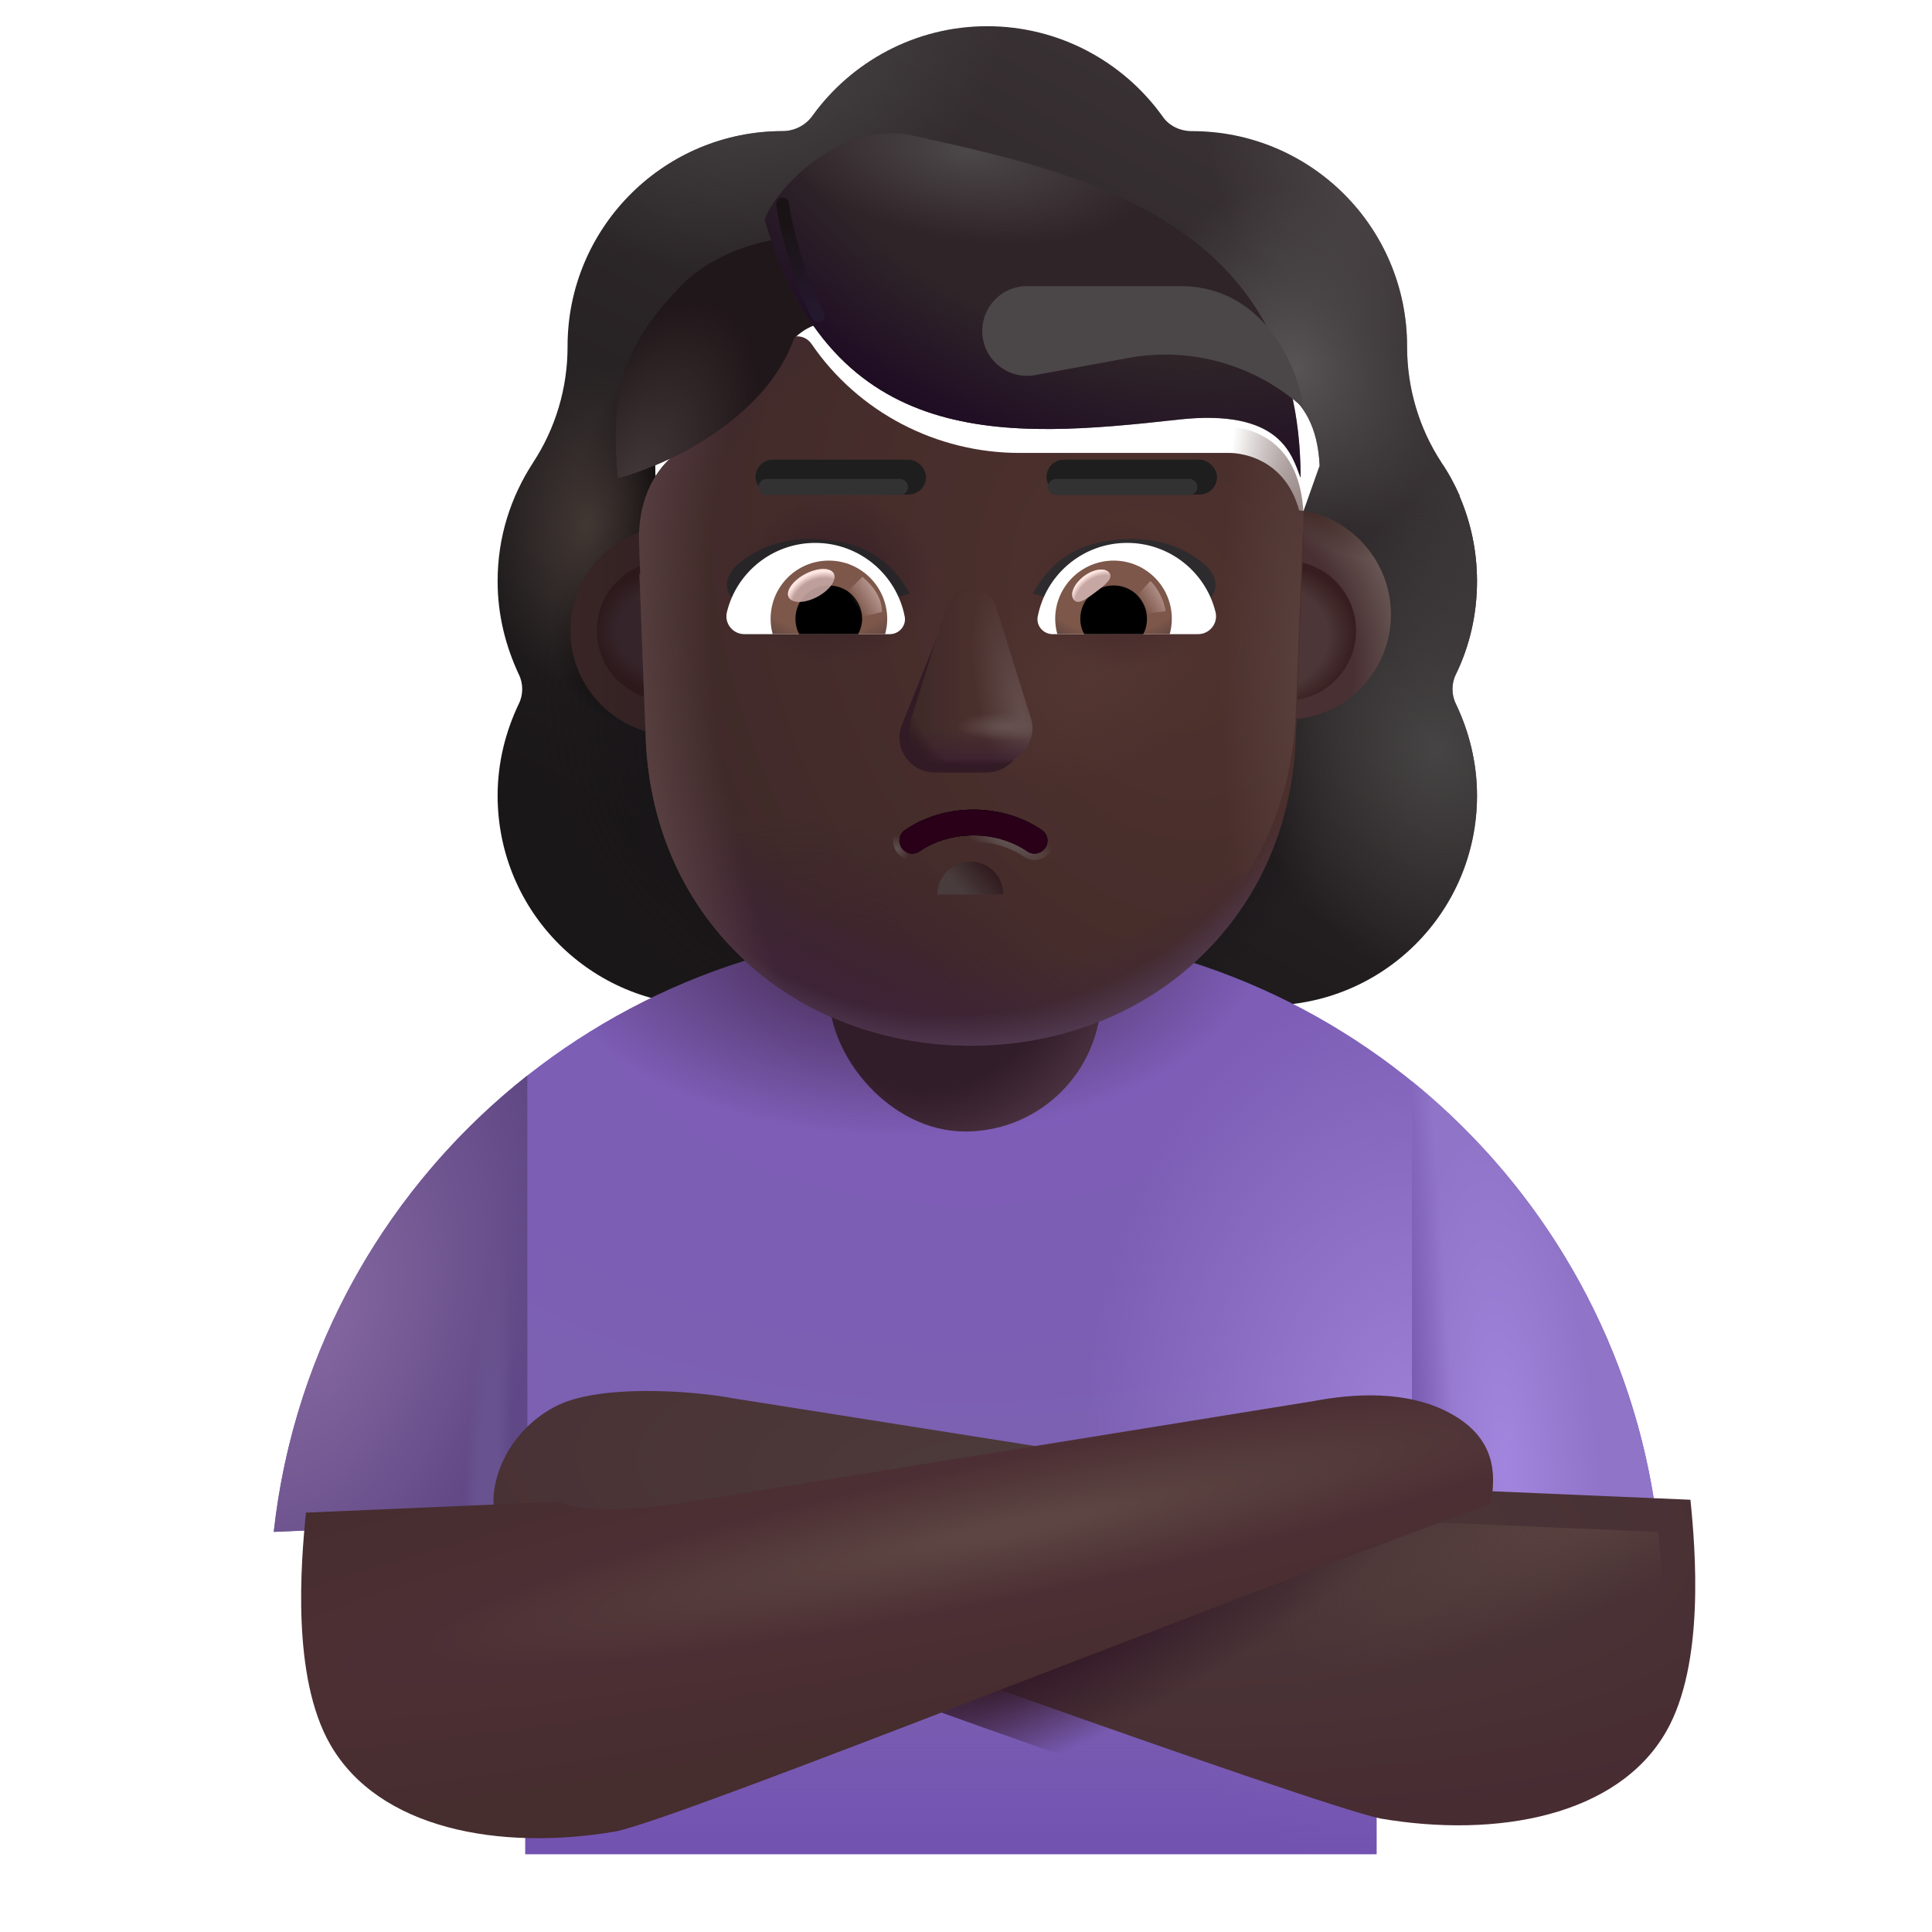<svg viewBox="1 1 30 30" xmlns="http://www.w3.org/2000/svg">
<g filter="url(#filter0_i_13036_4628)">
<path fill-rule="evenodd" clip-rule="evenodd" d="M23.357 12.22C23.572 11.779 23.685 11.287 23.685 10.775C23.685 10.302 23.587 9.858 23.413 9.453H23.418C23.337 9.27 23.245 9.097 23.133 8.934L23.131 8.93C22.783 8.398 22.599 7.772 22.599 7.137V7.127C22.599 5.282 21.102 3.786 19.258 3.786C19.073 3.786 18.899 3.704 18.797 3.55C18.192 2.71 17.198 2.157 16.081 2.157C14.964 2.157 13.97 2.71 13.365 3.55C13.263 3.694 13.088 3.786 12.904 3.786C12.875 3.786 12.847 3.786 12.818 3.787C11.013 3.833 9.563 5.311 9.563 7.127V7.137C9.563 7.772 9.379 8.398 9.03 8.93L9.028 8.934C8.681 9.466 8.477 10.09 8.477 10.775C8.477 11.298 8.6 11.779 8.805 12.22C8.877 12.363 8.877 12.538 8.805 12.681C8.6 13.111 8.477 13.593 8.477 14.105C8.477 15.909 9.932 17.364 11.736 17.364H20.426C22.23 17.364 23.685 15.909 23.685 14.105C23.685 13.593 23.562 13.111 23.357 12.681C23.285 12.538 23.285 12.363 23.357 12.22ZM10.942 9.514H10.929L12.143 11.899C12.268 14.737 13.376 11.899 16.081 11.899C18.786 11.899 19.966 15.058 20.09 12.22L21.241 8.982C21.186 7.722 20.273 7.633 20.09 7.633H16.83C15.542 7.633 14.327 7.003 13.6 5.939C13.476 5.763 13.216 5.794 13.133 5.991L13.05 6.187C12.822 6.755 12.385 7.189 11.845 7.437C11.83 7.442 11.812 7.45 11.793 7.458C11.775 7.466 11.757 7.473 11.742 7.478C11.503 7.602 10.942 7.974 10.921 8.935L10.931 9.245L10.942 9.514Z" fill="url(#paint0_linear_13036_4628)"/>
<path fill-rule="evenodd" clip-rule="evenodd" d="M23.357 12.22C23.572 11.779 23.685 11.287 23.685 10.775C23.685 10.302 23.587 9.858 23.413 9.453H23.418C23.337 9.27 23.245 9.097 23.133 8.934L23.131 8.93C22.783 8.398 22.599 7.772 22.599 7.137V7.127C22.599 5.282 21.102 3.786 19.258 3.786C19.073 3.786 18.899 3.704 18.797 3.55C18.192 2.71 17.198 2.157 16.081 2.157C14.964 2.157 13.97 2.71 13.365 3.55C13.263 3.694 13.088 3.786 12.904 3.786C12.875 3.786 12.847 3.786 12.818 3.787C11.013 3.833 9.563 5.311 9.563 7.127V7.137C9.563 7.772 9.379 8.398 9.03 8.93L9.028 8.934C8.681 9.466 8.477 10.09 8.477 10.775C8.477 11.298 8.6 11.779 8.805 12.22C8.877 12.363 8.877 12.538 8.805 12.681C8.6 13.111 8.477 13.593 8.477 14.105C8.477 15.909 9.932 17.364 11.736 17.364H20.426C22.23 17.364 23.685 15.909 23.685 14.105C23.685 13.593 23.562 13.111 23.357 12.681C23.285 12.538 23.285 12.363 23.357 12.22ZM10.942 9.514H10.929L12.143 11.899C12.268 14.737 13.376 11.899 16.081 11.899C18.786 11.899 19.966 15.058 20.09 12.22L21.241 8.982C21.186 7.722 20.273 7.633 20.09 7.633H16.83C15.542 7.633 14.327 7.003 13.6 5.939C13.476 5.763 13.216 5.794 13.133 5.991L13.05 6.187C12.822 6.755 12.385 7.189 11.845 7.437C11.83 7.442 11.812 7.45 11.793 7.458C11.775 7.466 11.757 7.473 11.742 7.478C11.503 7.602 10.942 7.974 10.921 8.935L10.931 9.245L10.942 9.514Z" fill="url(#paint1_radial_13036_4628)"/>
<path fill-rule="evenodd" clip-rule="evenodd" d="M23.357 12.22C23.572 11.779 23.685 11.287 23.685 10.775C23.685 10.302 23.587 9.858 23.413 9.453H23.418C23.337 9.27 23.245 9.097 23.133 8.934L23.131 8.93C22.783 8.398 22.599 7.772 22.599 7.137V7.127C22.599 5.282 21.102 3.786 19.258 3.786C19.073 3.786 18.899 3.704 18.797 3.55C18.192 2.71 17.198 2.157 16.081 2.157C14.964 2.157 13.97 2.71 13.365 3.55C13.263 3.694 13.088 3.786 12.904 3.786C12.875 3.786 12.847 3.786 12.818 3.787C11.013 3.833 9.563 5.311 9.563 7.127V7.137C9.563 7.772 9.379 8.398 9.03 8.93L9.028 8.934C8.681 9.466 8.477 10.09 8.477 10.775C8.477 11.298 8.6 11.779 8.805 12.22C8.877 12.363 8.877 12.538 8.805 12.681C8.6 13.111 8.477 13.593 8.477 14.105C8.477 15.909 9.932 17.364 11.736 17.364H20.426C22.23 17.364 23.685 15.909 23.685 14.105C23.685 13.593 23.562 13.111 23.357 12.681C23.285 12.538 23.285 12.363 23.357 12.22ZM10.942 9.514H10.929L12.143 11.899C12.268 14.737 13.376 11.899 16.081 11.899C18.786 11.899 19.966 15.058 20.09 12.22L21.241 8.982C21.186 7.722 20.273 7.633 20.09 7.633H16.83C15.542 7.633 14.327 7.003 13.6 5.939C13.476 5.763 13.216 5.794 13.133 5.991L13.05 6.187C12.822 6.755 12.385 7.189 11.845 7.437C11.83 7.442 11.812 7.45 11.793 7.458C11.775 7.466 11.757 7.473 11.742 7.478C11.503 7.602 10.942 7.974 10.921 8.935L10.931 9.245L10.942 9.514Z" fill="url(#paint2_radial_13036_4628)"/>
<path fill-rule="evenodd" clip-rule="evenodd" d="M23.357 12.22C23.572 11.779 23.685 11.287 23.685 10.775C23.685 10.302 23.587 9.858 23.413 9.453H23.418C23.337 9.27 23.245 9.097 23.133 8.934L23.131 8.93C22.783 8.398 22.599 7.772 22.599 7.137V7.127C22.599 5.282 21.102 3.786 19.258 3.786C19.073 3.786 18.899 3.704 18.797 3.55C18.192 2.71 17.198 2.157 16.081 2.157C14.964 2.157 13.97 2.71 13.365 3.55C13.263 3.694 13.088 3.786 12.904 3.786C12.875 3.786 12.847 3.786 12.818 3.787C11.013 3.833 9.563 5.311 9.563 7.127V7.137C9.563 7.772 9.379 8.398 9.03 8.93L9.028 8.934C8.681 9.466 8.477 10.09 8.477 10.775C8.477 11.298 8.6 11.779 8.805 12.22C8.877 12.363 8.877 12.538 8.805 12.681C8.6 13.111 8.477 13.593 8.477 14.105C8.477 15.909 9.932 17.364 11.736 17.364H20.426C22.23 17.364 23.685 15.909 23.685 14.105C23.685 13.593 23.562 13.111 23.357 12.681C23.285 12.538 23.285 12.363 23.357 12.22ZM10.942 9.514H10.929L12.143 11.899C12.268 14.737 13.376 11.899 16.081 11.899C18.786 11.899 19.966 15.058 20.09 12.22L21.241 8.982C21.186 7.722 20.273 7.633 20.09 7.633H16.83C15.542 7.633 14.327 7.003 13.6 5.939C13.476 5.763 13.216 5.794 13.133 5.991L13.05 6.187C12.822 6.755 12.385 7.189 11.845 7.437C11.83 7.442 11.812 7.45 11.793 7.458C11.775 7.466 11.757 7.473 11.742 7.478C11.503 7.602 10.942 7.974 10.921 8.935L10.931 9.245L10.942 9.514Z" fill="url(#paint3_radial_13036_4628)"/>
<path fill-rule="evenodd" clip-rule="evenodd" d="M23.357 12.22C23.572 11.779 23.685 11.287 23.685 10.775C23.685 10.302 23.587 9.858 23.413 9.453H23.418C23.337 9.27 23.245 9.097 23.133 8.934L23.131 8.93C22.783 8.398 22.599 7.772 22.599 7.137V7.127C22.599 5.282 21.102 3.786 19.258 3.786C19.073 3.786 18.899 3.704 18.797 3.55C18.192 2.71 17.198 2.157 16.081 2.157C14.964 2.157 13.97 2.71 13.365 3.55C13.263 3.694 13.088 3.786 12.904 3.786C12.875 3.786 12.847 3.786 12.818 3.787C11.013 3.833 9.563 5.311 9.563 7.127V7.137C9.563 7.772 9.379 8.398 9.03 8.93L9.028 8.934C8.681 9.466 8.477 10.09 8.477 10.775C8.477 11.298 8.6 11.779 8.805 12.22C8.877 12.363 8.877 12.538 8.805 12.681C8.6 13.111 8.477 13.593 8.477 14.105C8.477 15.909 9.932 17.364 11.736 17.364H20.426C22.23 17.364 23.685 15.909 23.685 14.105C23.685 13.593 23.562 13.111 23.357 12.681C23.285 12.538 23.285 12.363 23.357 12.22ZM10.942 9.514H10.929L12.143 11.899C12.268 14.737 13.376 11.899 16.081 11.899C18.786 11.899 19.966 15.058 20.09 12.22L21.241 8.982C21.186 7.722 20.273 7.633 20.09 7.633H16.83C15.542 7.633 14.327 7.003 13.6 5.939C13.476 5.763 13.216 5.794 13.133 5.991L13.05 6.187C12.822 6.755 12.385 7.189 11.845 7.437C11.83 7.442 11.812 7.45 11.793 7.458C11.775 7.466 11.757 7.473 11.742 7.478C11.503 7.602 10.942 7.974 10.921 8.935L10.931 9.245L10.942 9.514Z" fill="url(#paint4_radial_13036_4628)"/>
<path fill-rule="evenodd" clip-rule="evenodd" d="M23.357 12.22C23.572 11.779 23.685 11.287 23.685 10.775C23.685 10.302 23.587 9.858 23.413 9.453H23.418C23.337 9.27 23.245 9.097 23.133 8.934L23.131 8.93C22.783 8.398 22.599 7.772 22.599 7.137V7.127C22.599 5.282 21.102 3.786 19.258 3.786C19.073 3.786 18.899 3.704 18.797 3.55C18.192 2.71 17.198 2.157 16.081 2.157C14.964 2.157 13.97 2.71 13.365 3.55C13.263 3.694 13.088 3.786 12.904 3.786C12.875 3.786 12.847 3.786 12.818 3.787C11.013 3.833 9.563 5.311 9.563 7.127V7.137C9.563 7.772 9.379 8.398 9.03 8.93L9.028 8.934C8.681 9.466 8.477 10.09 8.477 10.775C8.477 11.298 8.6 11.779 8.805 12.22C8.877 12.363 8.877 12.538 8.805 12.681C8.6 13.111 8.477 13.593 8.477 14.105C8.477 15.909 9.932 17.364 11.736 17.364H20.426C22.23 17.364 23.685 15.909 23.685 14.105C23.685 13.593 23.562 13.111 23.357 12.681C23.285 12.538 23.285 12.363 23.357 12.22ZM10.942 9.514H10.929L12.143 11.899C12.268 14.737 13.376 11.899 16.081 11.899C18.786 11.899 19.966 15.058 20.09 12.22L21.241 8.982C21.186 7.722 20.273 7.633 20.09 7.633H16.83C15.542 7.633 14.327 7.003 13.6 5.939C13.476 5.763 13.216 5.794 13.133 5.991L13.05 6.187C12.822 6.755 12.385 7.189 11.845 7.437C11.83 7.442 11.812 7.45 11.793 7.458C11.775 7.466 11.757 7.473 11.742 7.478C11.503 7.602 10.942 7.974 10.921 8.935L10.931 9.245L10.942 9.514Z" fill="url(#paint5_radial_13036_4628)"/>
<path fill-rule="evenodd" clip-rule="evenodd" d="M23.357 12.22C23.572 11.779 23.685 11.287 23.685 10.775C23.685 10.302 23.587 9.858 23.413 9.453H23.418C23.337 9.27 23.245 9.097 23.133 8.934L23.131 8.93C22.783 8.398 22.599 7.772 22.599 7.137V7.127C22.599 5.282 21.102 3.786 19.258 3.786C19.073 3.786 18.899 3.704 18.797 3.55C18.192 2.71 17.198 2.157 16.081 2.157C14.964 2.157 13.97 2.71 13.365 3.55C13.263 3.694 13.088 3.786 12.904 3.786C12.875 3.786 12.847 3.786 12.818 3.787C11.013 3.833 9.563 5.311 9.563 7.127V7.137C9.563 7.772 9.379 8.398 9.03 8.93L9.028 8.934C8.681 9.466 8.477 10.09 8.477 10.775C8.477 11.298 8.6 11.779 8.805 12.22C8.877 12.363 8.877 12.538 8.805 12.681C8.6 13.111 8.477 13.593 8.477 14.105C8.477 15.909 9.932 17.364 11.736 17.364H20.426C22.23 17.364 23.685 15.909 23.685 14.105C23.685 13.593 23.562 13.111 23.357 12.681C23.285 12.538 23.285 12.363 23.357 12.22ZM10.942 9.514H10.929L12.143 11.899C12.268 14.737 13.376 11.899 16.081 11.899C18.786 11.899 19.966 15.058 20.09 12.22L21.241 8.982C21.186 7.722 20.273 7.633 20.09 7.633H16.83C15.542 7.633 14.327 7.003 13.6 5.939C13.476 5.763 13.216 5.794 13.133 5.991L13.05 6.187C12.822 6.755 12.385 7.189 11.845 7.437C11.83 7.442 11.812 7.45 11.793 7.458C11.775 7.466 11.757 7.473 11.742 7.478C11.503 7.602 10.942 7.974 10.921 8.935L10.931 9.245L10.942 9.514Z" fill="url(#paint6_radial_13036_4628)"/>
<path fill-rule="evenodd" clip-rule="evenodd" d="M23.357 12.22C23.572 11.779 23.685 11.287 23.685 10.775C23.685 10.302 23.587 9.858 23.413 9.453H23.418C23.337 9.27 23.245 9.097 23.133 8.934L23.131 8.93C22.783 8.398 22.599 7.772 22.599 7.137V7.127C22.599 5.282 21.102 3.786 19.258 3.786C19.073 3.786 18.899 3.704 18.797 3.55C18.192 2.71 17.198 2.157 16.081 2.157C14.964 2.157 13.97 2.71 13.365 3.55C13.263 3.694 13.088 3.786 12.904 3.786C12.875 3.786 12.847 3.786 12.818 3.787C11.013 3.833 9.563 5.311 9.563 7.127V7.137C9.563 7.772 9.379 8.398 9.03 8.93L9.028 8.934C8.681 9.466 8.477 10.09 8.477 10.775C8.477 11.298 8.6 11.779 8.805 12.22C8.877 12.363 8.877 12.538 8.805 12.681C8.6 13.111 8.477 13.593 8.477 14.105C8.477 15.909 9.932 17.364 11.736 17.364H20.426C22.23 17.364 23.685 15.909 23.685 14.105C23.685 13.593 23.562 13.111 23.357 12.681C23.285 12.538 23.285 12.363 23.357 12.22ZM10.942 9.514H10.929L12.143 11.899C12.268 14.737 13.376 11.899 16.081 11.899C18.786 11.899 19.966 15.058 20.09 12.22L21.241 8.982C21.186 7.722 20.273 7.633 20.09 7.633H16.83C15.542 7.633 14.327 7.003 13.6 5.939C13.476 5.763 13.216 5.794 13.133 5.991L13.05 6.187C12.822 6.755 12.385 7.189 11.845 7.437C11.83 7.442 11.812 7.45 11.793 7.458C11.775 7.466 11.757 7.473 11.742 7.478C11.503 7.602 10.942 7.974 10.921 8.935L10.931 9.245L10.942 9.514Z" fill="url(#paint7_radial_13036_4628)"/>
<path fill-rule="evenodd" clip-rule="evenodd" d="M23.357 12.22C23.572 11.779 23.685 11.287 23.685 10.775C23.685 10.302 23.587 9.858 23.413 9.453H23.418C23.337 9.27 23.245 9.097 23.133 8.934L23.131 8.93C22.783 8.398 22.599 7.772 22.599 7.137V7.127C22.599 5.282 21.102 3.786 19.258 3.786C19.073 3.786 18.899 3.704 18.797 3.55C18.192 2.71 17.198 2.157 16.081 2.157C14.964 2.157 13.97 2.71 13.365 3.55C13.263 3.694 13.088 3.786 12.904 3.786C12.875 3.786 12.847 3.786 12.818 3.787C11.013 3.833 9.563 5.311 9.563 7.127V7.137C9.563 7.772 9.379 8.398 9.03 8.93L9.028 8.934C8.681 9.466 8.477 10.09 8.477 10.775C8.477 11.298 8.6 11.779 8.805 12.22C8.877 12.363 8.877 12.538 8.805 12.681C8.6 13.111 8.477 13.593 8.477 14.105C8.477 15.909 9.932 17.364 11.736 17.364H20.426C22.23 17.364 23.685 15.909 23.685 14.105C23.685 13.593 23.562 13.111 23.357 12.681C23.285 12.538 23.285 12.363 23.357 12.22ZM10.942 9.514H10.929L12.143 11.899C12.268 14.737 13.376 11.899 16.081 11.899C18.786 11.899 19.966 15.058 20.09 12.22L21.241 8.982C21.186 7.722 20.273 7.633 20.09 7.633H16.83C15.542 7.633 14.327 7.003 13.6 5.939C13.476 5.763 13.216 5.794 13.133 5.991L13.05 6.187C12.822 6.755 12.385 7.189 11.845 7.437C11.83 7.442 11.812 7.45 11.793 7.458C11.775 7.466 11.757 7.473 11.742 7.478C11.503 7.602 10.942 7.974 10.921 8.935L10.931 9.245L10.942 9.514Z" fill="url(#paint8_radial_13036_4628)"/>
<path fill-rule="evenodd" clip-rule="evenodd" d="M23.357 12.22C23.572 11.779 23.685 11.287 23.685 10.775C23.685 10.302 23.587 9.858 23.413 9.453H23.418C23.337 9.27 23.245 9.097 23.133 8.934L23.131 8.93C22.783 8.398 22.599 7.772 22.599 7.137V7.127C22.599 5.282 21.102 3.786 19.258 3.786C19.073 3.786 18.899 3.704 18.797 3.55C18.192 2.71 17.198 2.157 16.081 2.157C14.964 2.157 13.97 2.71 13.365 3.55C13.263 3.694 13.088 3.786 12.904 3.786C12.875 3.786 12.847 3.786 12.818 3.787C11.013 3.833 9.563 5.311 9.563 7.127V7.137C9.563 7.772 9.379 8.398 9.03 8.93L9.028 8.934C8.681 9.466 8.477 10.09 8.477 10.775C8.477 11.298 8.6 11.779 8.805 12.22C8.877 12.363 8.877 12.538 8.805 12.681C8.6 13.111 8.477 13.593 8.477 14.105C8.477 15.909 9.932 17.364 11.736 17.364H20.426C22.23 17.364 23.685 15.909 23.685 14.105C23.685 13.593 23.562 13.111 23.357 12.681C23.285 12.538 23.285 12.363 23.357 12.22ZM10.942 9.514H10.929L12.143 11.899C12.268 14.737 13.376 11.899 16.081 11.899C18.786 11.899 19.966 15.058 20.09 12.22L21.241 8.982C21.186 7.722 20.273 7.633 20.09 7.633H16.83C15.542 7.633 14.327 7.003 13.6 5.939C13.476 5.763 13.216 5.794 13.133 5.991L13.05 6.187C12.822 6.755 12.385 7.189 11.845 7.437C11.83 7.442 11.812 7.45 11.793 7.458C11.775 7.466 11.757 7.473 11.742 7.478C11.503 7.602 10.942 7.974 10.921 8.935L10.931 9.245L10.942 9.514Z" fill="url(#paint9_radial_13036_4628)"/>
<path fill-rule="evenodd" clip-rule="evenodd" d="M23.357 12.22C23.572 11.779 23.685 11.287 23.685 10.775C23.685 10.302 23.587 9.858 23.413 9.453H23.418C23.337 9.27 23.245 9.097 23.133 8.934L23.131 8.93C22.783 8.398 22.599 7.772 22.599 7.137V7.127C22.599 5.282 21.102 3.786 19.258 3.786C19.073 3.786 18.899 3.704 18.797 3.55C18.192 2.71 17.198 2.157 16.081 2.157C14.964 2.157 13.97 2.71 13.365 3.55C13.263 3.694 13.088 3.786 12.904 3.786C12.875 3.786 12.847 3.786 12.818 3.787C11.013 3.833 9.563 5.311 9.563 7.127V7.137C9.563 7.772 9.379 8.398 9.03 8.93L9.028 8.934C8.681 9.466 8.477 10.09 8.477 10.775C8.477 11.298 8.6 11.779 8.805 12.22C8.877 12.363 8.877 12.538 8.805 12.681C8.6 13.111 8.477 13.593 8.477 14.105C8.477 15.909 9.932 17.364 11.736 17.364H20.426C22.23 17.364 23.685 15.909 23.685 14.105C23.685 13.593 23.562 13.111 23.357 12.681C23.285 12.538 23.285 12.363 23.357 12.22ZM10.942 9.514H10.929L12.143 11.899C12.268 14.737 13.376 11.899 16.081 11.899C18.786 11.899 19.966 15.058 20.09 12.22L21.241 8.982C21.186 7.722 20.273 7.633 20.09 7.633H16.83C15.542 7.633 14.327 7.003 13.6 5.939C13.476 5.763 13.216 5.794 13.133 5.991L13.05 6.187C12.822 6.755 12.385 7.189 11.845 7.437C11.83 7.442 11.812 7.45 11.793 7.458C11.775 7.466 11.757 7.473 11.742 7.478C11.503 7.602 10.942 7.974 10.921 8.935L10.931 9.245L10.942 9.514Z" fill="url(#paint10_radial_13036_4628)"/>
</g>
<path d="M9.157 24.604L5.251 24.787C5.829 19.534 10.281 15.448 15.688 15.448H16.313C21.727 15.448 26.185 19.546 26.752 24.809L22.375 24.604V29.791H9.157V24.604Z" fill="url(#paint11_radial_13036_4628)"/>
<path d="M9.157 24.604L5.251 24.787C5.829 19.534 10.281 15.448 15.688 15.448H16.313C21.727 15.448 26.185 19.546 26.752 24.809L22.375 24.604V29.791H9.157V24.604Z" fill="url(#paint12_radial_13036_4628)"/>
<path d="M9.157 24.604L5.251 24.787C5.829 19.534 10.281 15.448 15.688 15.448H16.313C21.727 15.448 26.185 19.546 26.752 24.809L22.375 24.604V29.791H9.157V24.604Z" fill="url(#paint13_linear_13036_4628)"/>
<path d="M9.157 24.604L5.251 24.787C5.829 19.534 10.281 15.448 15.688 15.448H16.313C21.727 15.448 26.185 19.546 26.752 24.809L22.375 24.604V29.791H9.157V24.604Z" fill="url(#paint14_radial_13036_4628)"/>
<path d="M22.925 17.791C25.02 19.491 26.447 21.982 26.752 24.809L22.925 24.63V17.791Z" fill="url(#paint15_radial_13036_4628)"/>
<path d="M22.925 17.791C25.02 19.491 26.447 21.982 26.752 24.809L22.925 24.63V17.791Z" fill="url(#paint16_linear_13036_4628)"/>
<path d="M5.251 24.787L9.098 24.627L9.157 24.809H9.188V17.701C7.037 19.398 5.567 21.919 5.251 24.787Z" fill="url(#paint17_radial_13036_4628)"/>
<path d="M5.251 24.787L9.098 24.627L9.157 24.809H9.188V17.701C7.037 19.398 5.567 21.919 5.251 24.787Z" fill="url(#paint18_linear_13036_4628)"/>
<path d="M5.251 24.787L9.098 24.627L9.157 24.809H9.188V17.701C7.037 19.398 5.567 21.919 5.251 24.787Z" fill="url(#paint19_radial_13036_4628)"/>
<g filter="url(#filter1_i_13036_4628)">
<path d="M26.374 28.385C26.974 27.335 26.828 25.573 26.749 24.788L22.812 24.619C22.399 24.832 21.286 24.708 20.781 24.619L11.883 23.213C11.266 23.096 9.787 22.982 9.11 23.346C8.344 23.758 8.11 24.539 8.172 24.924C12.443 26.456 20.804 29.487 21.929 29.737C23.749 30.049 25.624 29.698 26.374 28.385Z" fill="url(#paint20_radial_13036_4628)"/>
</g>
<path d="M26.374 28.385C26.974 27.335 26.828 25.573 26.749 24.788L22.812 24.619C22.399 24.832 21.286 24.708 20.781 24.619L11.883 23.213C11.266 23.096 9.787 22.982 9.11 23.346C8.344 23.758 8.11 24.539 8.172 24.924C12.443 26.456 20.804 29.487 21.929 29.737C23.749 30.049 25.624 29.698 26.374 28.385Z" fill="url(#paint21_radial_13036_4628)"/>
<path d="M26.374 28.385C26.974 27.335 26.828 25.573 26.749 24.788L22.812 24.619C22.399 24.832 21.286 24.708 20.781 24.619L11.883 23.213C11.266 23.096 9.787 22.982 9.11 23.346C8.344 23.758 8.11 24.539 8.172 24.924C12.443 26.456 20.804 29.487 21.929 29.737C23.749 30.049 25.624 29.698 26.374 28.385Z" fill="url(#paint22_radial_13036_4628)"/>
<g filter="url(#filter2_i_13036_4628)">
<path d="M5.626 28.385C5.026 27.335 5.172 25.573 5.251 24.788L9.188 24.619C9.601 24.832 10.714 24.708 11.219 24.619L20.891 23.057C21.508 22.94 22.339 22.88 23.016 23.244C23.744 23.637 23.716 24.21 23.658 24.597C23.653 24.633 23.629 24.662 23.595 24.674C19.309 26.214 11.191 29.488 10.071 29.737C8.251 30.049 6.376 29.698 5.626 28.385Z" fill="url(#paint23_radial_13036_4628)"/>
</g>
<rect x="13.876" y="12.542" width="4.223" height="6.028" rx="2.111" fill="url(#paint24_radial_13036_4628)"/>
<g filter="url(#filter3_i_13036_4628)">
<path d="M11.336 12.422C12.236 12.422 12.966 11.692 12.966 10.792C12.966 9.892 12.236 9.163 11.336 9.163C10.436 9.163 9.707 9.892 9.707 10.792C9.707 11.692 10.436 12.422 11.336 12.422Z" fill="url(#paint25_linear_13036_4628)"/>
</g>
<g filter="url(#filter4_i_13036_4628)">
<path d="M20.969 12.422C21.869 12.422 22.598 11.692 22.598 10.792C22.598 9.892 21.869 9.163 20.969 9.163C20.069 9.163 19.34 9.892 19.34 10.792C19.34 11.692 20.069 12.422 20.969 12.422Z" fill="url(#paint26_radial_13036_4628)"/>
<path d="M20.969 12.422C21.869 12.422 22.598 11.692 22.598 10.792C22.598 9.892 21.869 9.163 20.969 9.163C20.069 9.163 19.34 9.892 19.34 10.792C19.34 11.692 20.069 12.422 20.969 12.422Z" fill="url(#paint27_radial_13036_4628)"/>
</g>
<g filter="url(#filter5_f_13036_4628)">
<path d="M20.969 11.88C21.57 11.88 22.057 11.393 22.057 10.792C22.057 10.192 21.57 9.705 20.969 9.705C20.368 9.705 19.881 10.192 19.881 10.792C19.881 11.393 20.368 11.88 20.969 11.88Z" fill="#4C3637"/>
<path d="M20.969 11.88C21.57 11.88 22.057 11.393 22.057 10.792C22.057 10.192 21.57 9.705 20.969 9.705C20.368 9.705 19.881 10.192 19.881 10.792C19.881 11.393 20.368 11.88 20.969 11.88Z" fill="url(#paint28_radial_13036_4628)"/>
</g>
<g filter="url(#filter6_f_13036_4628)">
<path d="M11.356 11.88C11.956 11.88 12.443 11.393 12.443 10.792C12.443 10.192 11.956 9.705 11.356 9.705C10.755 9.705 10.268 10.192 10.268 10.792C10.268 11.393 10.755 11.88 11.356 11.88Z" fill="#35252B"/>
<path d="M11.356 11.88C11.956 11.88 12.443 11.393 12.443 10.792C12.443 10.192 11.956 9.705 11.356 9.705C10.755 9.705 10.268 10.192 10.268 10.792C10.268 11.393 10.755 11.88 11.356 11.88Z" fill="url(#paint29_radial_13036_4628)"/>
</g>
<g filter="url(#filter7_i_13036_4628)">
<path d="M10.929 9.514H10.942L10.931 9.245L10.921 8.935C10.942 7.974 11.503 7.602 11.742 7.478C11.757 7.473 11.775 7.465 11.793 7.458C11.812 7.45 11.83 7.442 11.845 7.437C12.385 7.189 12.822 6.755 13.05 6.187L13.133 5.991C13.216 5.794 13.476 5.763 13.6 5.939C14.327 7.003 15.542 7.633 16.83 7.633H20.09C20.273 7.633 21.186 7.722 21.241 8.982L21.12 12.094C20.995 14.932 18.779 16.838 16.074 16.838C13.369 16.838 11.153 14.932 11.028 12.094L10.929 9.514Z" fill="url(#paint30_radial_13036_4628)"/>
<path d="M10.929 9.514H10.942L10.931 9.245L10.921 8.935C10.942 7.974 11.503 7.602 11.742 7.478C11.757 7.473 11.775 7.465 11.793 7.458C11.812 7.45 11.83 7.442 11.845 7.437C12.385 7.189 12.822 6.755 13.05 6.187L13.133 5.991C13.216 5.794 13.476 5.763 13.6 5.939C14.327 7.003 15.542 7.633 16.83 7.633H20.09C20.273 7.633 21.186 7.722 21.241 8.982L21.12 12.094C20.995 14.932 18.779 16.838 16.074 16.838C13.369 16.838 11.153 14.932 11.028 12.094L10.929 9.514Z" fill="url(#paint31_radial_13036_4628)"/>
<path d="M10.929 9.514H10.942L10.931 9.245L10.921 8.935C10.942 7.974 11.503 7.602 11.742 7.478C11.757 7.473 11.775 7.465 11.793 7.458C11.812 7.45 11.83 7.442 11.845 7.437C12.385 7.189 12.822 6.755 13.05 6.187L13.133 5.991C13.216 5.794 13.476 5.763 13.6 5.939C14.327 7.003 15.542 7.633 16.83 7.633H20.09C20.273 7.633 21.186 7.722 21.241 8.982L21.12 12.094C20.995 14.932 18.779 16.838 16.074 16.838C13.369 16.838 11.153 14.932 11.028 12.094L10.929 9.514Z" fill="url(#paint32_radial_13036_4628)"/>
<path d="M10.929 9.514H10.942L10.931 9.245L10.921 8.935C10.942 7.974 11.503 7.602 11.742 7.478C11.757 7.473 11.775 7.465 11.793 7.458C11.812 7.45 11.83 7.442 11.845 7.437C12.385 7.189 12.822 6.755 13.05 6.187L13.133 5.991C13.216 5.794 13.476 5.763 13.6 5.939C14.327 7.003 15.542 7.633 16.83 7.633H20.09C20.273 7.633 21.186 7.722 21.241 8.982L21.12 12.094C20.995 14.932 18.779 16.838 16.074 16.838C13.369 16.838 11.153 14.932 11.028 12.094L10.929 9.514Z" fill="url(#paint33_radial_13036_4628)"/>
<path d="M10.929 9.514H10.942L10.931 9.245L10.921 8.935C10.942 7.974 11.503 7.602 11.742 7.478C11.757 7.473 11.775 7.465 11.793 7.458C11.812 7.45 11.83 7.442 11.845 7.437C12.385 7.189 12.822 6.755 13.05 6.187L13.133 5.991C13.216 5.794 13.476 5.763 13.6 5.939C14.327 7.003 15.542 7.633 16.83 7.633H20.09C20.273 7.633 21.186 7.722 21.241 8.982L21.12 12.094C20.995 14.932 18.779 16.838 16.074 16.838C13.369 16.838 11.153 14.932 11.028 12.094L10.929 9.514Z" fill="url(#paint34_radial_13036_4628)"/>
<path d="M10.929 9.514H10.942L10.931 9.245L10.921 8.935C10.942 7.974 11.503 7.602 11.742 7.478C11.757 7.473 11.775 7.465 11.793 7.458C11.812 7.45 11.83 7.442 11.845 7.437C12.385 7.189 12.822 6.755 13.05 6.187L13.133 5.991C13.216 5.794 13.476 5.763 13.6 5.939C14.327 7.003 15.542 7.633 16.83 7.633H20.09C20.273 7.633 21.186 7.722 21.241 8.982L21.12 12.094C20.995 14.932 18.779 16.838 16.074 16.838C13.369 16.838 11.153 14.932 11.028 12.094L10.929 9.514Z" fill="url(#paint35_radial_13036_4628)"/>
<path d="M10.929 9.514H10.942L10.931 9.245L10.921 8.935C10.942 7.974 11.503 7.602 11.742 7.478C11.757 7.473 11.775 7.465 11.793 7.458C11.812 7.45 11.83 7.442 11.845 7.437C12.385 7.189 12.822 6.755 13.05 6.187L13.133 5.991C13.216 5.794 13.476 5.763 13.6 5.939C14.327 7.003 15.542 7.633 16.83 7.633H20.09C20.273 7.633 21.186 7.722 21.241 8.982L21.12 12.094C20.995 14.932 18.779 16.838 16.074 16.838C13.369 16.838 11.153 14.932 11.028 12.094L10.929 9.514Z" fill="url(#paint36_radial_13036_4628)"/>
<path d="M10.929 9.514H10.942L10.931 9.245L10.921 8.935C10.942 7.974 11.503 7.602 11.742 7.478C11.757 7.473 11.775 7.465 11.793 7.458C11.812 7.45 11.83 7.442 11.845 7.437C12.385 7.189 12.822 6.755 13.05 6.187L13.133 5.991C13.216 5.794 13.476 5.763 13.6 5.939C14.327 7.003 15.542 7.633 16.83 7.633H20.09C20.273 7.633 21.186 7.722 21.241 8.982L21.12 12.094C20.995 14.932 18.779 16.838 16.074 16.838C13.369 16.838 11.153 14.932 11.028 12.094L10.929 9.514Z" fill="url(#paint37_radial_13036_4628)"/>
</g>
<path d="M10.929 9.514H10.942L10.931 9.245L10.921 8.935C10.942 7.974 11.503 7.602 11.742 7.478C11.757 7.473 11.775 7.465 11.793 7.458C11.812 7.45 11.83 7.442 11.845 7.437C12.385 7.189 12.822 6.755 13.05 6.187L13.133 5.991C13.216 5.794 13.476 5.763 13.6 5.939C14.327 7.003 15.542 7.633 16.83 7.633H20.09C20.273 7.633 21.186 7.722 21.241 8.982L21.12 12.094C20.995 14.932 18.779 16.838 16.074 16.838C13.369 16.838 11.153 14.932 11.028 12.094L10.929 9.514Z" fill="url(#paint38_radial_13036_4628)"/>
<g filter="url(#filter8_f_13036_4628)">
<path d="M15.683 10.567L14.991 12.288C14.881 12.642 15.145 12.996 15.518 12.996H16.315C16.688 12.996 16.952 12.637 16.842 12.288L16.304 10.567C16.188 10.185 15.804 10.185 15.683 10.567Z" fill="#331B25"/>
</g>
<g filter="url(#filter9_f_13036_4628)">
<path d="M15.694 10.427L15.156 12.148C15.046 12.502 15.309 12.856 15.683 12.856H16.479C16.853 12.856 17.116 12.497 17.006 12.148L16.468 10.427C16.353 10.045 15.815 10.045 15.694 10.427Z" fill="#4A302D"/>
<path d="M15.694 10.427L15.156 12.148C15.046 12.502 15.309 12.856 15.683 12.856H16.479C16.853 12.856 17.116 12.497 17.006 12.148L16.468 10.427C16.353 10.045 15.815 10.045 15.694 10.427Z" fill="url(#paint39_radial_13036_4628)"/>
<path d="M15.694 10.427L15.156 12.148C15.046 12.502 15.309 12.856 15.683 12.856H16.479C16.853 12.856 17.116 12.497 17.006 12.148L16.468 10.427C16.353 10.045 15.815 10.045 15.694 10.427Z" fill="url(#paint40_linear_13036_4628)"/>
<path d="M15.694 10.427L15.156 12.148C15.046 12.502 15.309 12.856 15.683 12.856H16.479C16.853 12.856 17.116 12.497 17.006 12.148L16.468 10.427C16.353 10.045 15.815 10.045 15.694 10.427Z" fill="url(#paint41_linear_13036_4628)"/>
<path d="M15.694 10.427L15.156 12.148C15.046 12.502 15.309 12.856 15.683 12.856H16.479C16.853 12.856 17.116 12.497 17.006 12.148L16.468 10.427C16.353 10.045 15.815 10.045 15.694 10.427Z" fill="url(#paint42_radial_13036_4628)"/>
</g>
<path d="M15.694 10.427L15.156 12.148C15.046 12.502 15.309 12.856 15.683 12.856H16.479C16.853 12.856 17.116 12.497 17.006 12.148L16.468 10.427C16.353 10.045 15.815 10.045 15.694 10.427Z" fill="url(#paint43_linear_13036_4628)"/>
<path d="M15.694 10.427L15.156 12.148C15.046 12.502 15.309 12.856 15.683 12.856H16.479C16.853 12.856 17.116 12.497 17.006 12.148L16.468 10.427C16.353 10.045 15.815 10.045 15.694 10.427Z" fill="url(#paint44_radial_13036_4628)"/>
<g filter="url(#filter10_i_13036_4628)">
<path d="M17.238 10.216C17.506 9.743 17.915 9.37 18.794 9.37C19.179 9.37 19.551 9.477 19.881 9.743C20.153 9.963 20.116 10.245 19.905 10.35L19.343 10.672C18.682 10.458 17.953 10.43 17.238 10.216Z" fill="#2D2B2E"/>
</g>
<g filter="url(#filter11_i_13036_4628)">
<path d="M14.925 10.216C14.656 9.743 14.247 9.37 13.368 9.37C12.983 9.37 12.612 9.477 12.281 9.743C12.009 9.963 12.046 10.245 12.257 10.35L12.82 10.672C13.48 10.458 14.21 10.43 14.925 10.216Z" fill="#272528"/>
</g>
<path d="M18.502 9.43C19.163 9.43 19.722 9.885 19.874 10.502C19.919 10.678 19.784 10.847 19.603 10.847H17.344C17.2 10.847 17.085 10.715 17.114 10.572C17.241 9.922 17.812 9.43 18.502 9.43Z" fill="white"/>
<path d="M18.293 9.705C18.794 9.705 19.196 10.111 19.196 10.608C19.196 10.691 19.184 10.773 19.163 10.847H17.418C17.397 10.769 17.385 10.691 17.385 10.608C17.385 10.111 17.791 9.705 18.293 9.705Z" fill="url(#paint45_radial_13036_4628)"/>
<path d="M17.775 10.608C17.775 10.321 18.005 10.091 18.293 10.091C18.58 10.091 18.81 10.321 18.81 10.608C18.81 10.695 18.79 10.777 18.753 10.847H17.837C17.795 10.777 17.775 10.695 17.775 10.608Z" fill="black"/>
<g filter="url(#filter12_f_13036_4628)">
<path d="M18.226 9.896C18.291 9.982 18.156 10.087 18.003 10.201C17.85 10.316 17.736 10.396 17.672 10.31C17.608 10.224 17.68 10.061 17.832 9.947C17.985 9.833 18.162 9.81 18.226 9.896Z" fill="#C7A7A3"/>
<path d="M18.226 9.896C18.291 9.982 18.156 10.087 18.003 10.201C17.85 10.316 17.736 10.396 17.672 10.31C17.608 10.224 17.68 10.061 17.832 9.947C17.985 9.833 18.162 9.81 18.226 9.896Z" fill="url(#paint46_radial_13036_4628)"/>
</g>
<g filter="url(#filter13_f_13036_4628)">
<path d="M19.098 10.489C19.064 10.256 18.927 10.08 18.863 10.021L18.6 10.31L18.719 10.541L19.098 10.489Z" fill="url(#paint47_linear_13036_4628)"/>
</g>
<path d="M13.66 9.43C12.998 9.43 12.44 9.885 12.288 10.502C12.243 10.678 12.378 10.847 12.559 10.847H14.818C14.962 10.847 15.077 10.715 15.048 10.572C14.921 9.922 14.346 9.43 13.66 9.43Z" fill="white"/>
<path d="M13.869 9.705C13.368 9.705 12.966 10.111 12.966 10.608C12.966 10.691 12.978 10.773 12.998 10.847H14.744C14.765 10.769 14.777 10.691 14.777 10.608C14.773 10.111 14.37 9.705 13.869 9.705Z" fill="url(#paint48_radial_13036_4628)"/>
<path d="M14.387 10.608C14.387 10.321 14.157 10.091 13.869 10.091C13.582 10.091 13.352 10.321 13.352 10.608C13.352 10.695 13.372 10.777 13.409 10.847H14.325C14.362 10.777 14.387 10.695 14.387 10.608Z" fill="black"/>
<g filter="url(#filter14_f_13036_4628)">
<path d="M14.695 10.502C14.695 10.21 14.457 10.016 14.393 9.957L14.101 10.239L14.281 10.605L14.695 10.502Z" fill="url(#paint49_linear_13036_4628)"/>
</g>
<g filter="url(#filter15_f_13036_4628)">
<ellipse cx="13.597" cy="10.091" rx="0.395" ry="0.2" transform="rotate(-27.914 13.597 10.091)" fill="#C7A7A3" fill-opacity="0.9"/>
<ellipse cx="13.597" cy="10.091" rx="0.395" ry="0.2" transform="rotate(-27.914 13.597 10.091)" fill="url(#paint50_radial_13036_4628)"/>
</g>
<g filter="url(#filter16_if_13036_4628)">
<path d="M11.048 4.964C11.621 4.357 12.605 4.121 13.105 4.211L13.506 5.518C13.25 5.479 13.022 5.569 12.83 5.756C12.376 7.032 10.816 7.736 10.092 7.928C9.942 6.418 10.303 5.754 11.048 4.964Z" fill="#20171A"/>
<path d="M11.048 4.964C11.621 4.357 12.605 4.121 13.105 4.211L13.506 5.518C13.25 5.479 13.022 5.569 12.83 5.756C12.376 7.032 10.816 7.736 10.092 7.928C9.942 6.418 10.303 5.754 11.048 4.964Z" fill="url(#paint51_radial_13036_4628)"/>
</g>
<g filter="url(#filter17_if_13036_4628)">
<path d="M15.47 2.903C14.323 2.65 13.293 3.795 13.174 4.219C14.239 7.809 16.934 7.612 19.594 7.316C21.187 7.139 21.36 7.865 21.495 8.216C21.495 4.234 18.109 3.486 15.499 2.91L15.47 2.903Z" fill="#2F2428"/>
<path d="M15.47 2.903C14.323 2.65 13.293 3.795 13.174 4.219C14.239 7.809 16.934 7.612 19.594 7.316C21.187 7.139 21.36 7.865 21.495 8.216C21.495 4.234 18.109 3.486 15.499 2.91L15.47 2.903Z" fill="url(#paint52_radial_13036_4628)"/>
<path d="M15.47 2.903C14.323 2.65 13.293 3.795 13.174 4.219C14.239 7.809 16.934 7.612 19.594 7.316C21.187 7.139 21.36 7.865 21.495 8.216C21.495 4.234 18.109 3.486 15.499 2.91L15.47 2.903Z" fill="url(#paint53_radial_13036_4628)"/>
</g>
<g filter="url(#filter18_f_13036_4628)">
<path d="M13.153 4.168C13.177 4.414 13.391 5.339 13.705 5.899" stroke="url(#paint54_linear_13036_4628)" stroke-width="0.2" stroke-linecap="round"/>
</g>
<g filter="url(#filter19_f_13036_4628)">
<path d="M18.518 6.559L17.074 6.824C16.646 6.903 16.252 6.574 16.252 6.139C16.252 5.754 16.563 5.442 16.948 5.442H19.318C20.72 5.442 21.184 6.855 21.241 7.338C20.505 6.667 19.497 6.378 18.518 6.559Z" fill="#4B4648"/>
</g>
<g filter="url(#filter20_f_13036_4628)">
<path fill-rule="evenodd" clip-rule="evenodd" d="M16.952 14.22C16.467 13.889 15.759 13.89 15.279 14.219C15.188 14.282 15.064 14.259 15.001 14.168C14.939 14.076 14.962 13.952 15.053 13.889C15.669 13.466 16.557 13.466 17.177 13.889C17.268 13.951 17.292 14.076 17.23 14.167C17.167 14.258 17.043 14.282 16.952 14.22Z" stroke="url(#paint55_radial_13036_4628)" stroke-width="0.2" stroke-linecap="round" stroke-linejoin="round"/>
<path fill-rule="evenodd" clip-rule="evenodd" d="M16.952 14.22C16.467 13.889 15.759 13.89 15.279 14.219C15.188 14.282 15.064 14.259 15.001 14.168C14.939 14.076 14.962 13.952 15.053 13.889C15.669 13.466 16.557 13.466 17.177 13.889C17.268 13.951 17.292 14.076 17.23 14.167C17.167 14.258 17.043 14.282 16.952 14.22Z" stroke="url(#paint56_radial_13036_4628)" stroke-width="0.2" stroke-linecap="round" stroke-linejoin="round"/>
</g>
<path fill-rule="evenodd" clip-rule="evenodd" d="M16.952 14.22C16.467 13.889 15.759 13.89 15.279 14.219C15.188 14.282 15.064 14.259 15.001 14.168C14.939 14.076 14.962 13.952 15.053 13.889C15.669 13.466 16.557 13.466 17.177 13.889C17.268 13.951 17.292 14.076 17.23 14.167C17.167 14.258 17.043 14.282 16.952 14.22Z" fill="#290018"/>
<g filter="url(#filter21_f_13036_4628)">
<path d="M16.58 14.89C16.58 14.607 16.351 14.378 16.068 14.378C15.786 14.378 15.556 14.607 15.556 14.89H16.58Z" fill="url(#paint57_linear_13036_4628)"/>
</g>
<g filter="url(#filter22_i_13036_4628)">
<rect x="12.531" y="8.338" width="2.648" height="0.541" rx="0.271" fill="#1E1E1E"/>
</g>
<g filter="url(#filter23_i_13036_4628)">
<rect x="17.05" y="8.338" width="2.648" height="0.541" rx="0.271" fill="#1E1E1E"/>
</g>
<g filter="url(#filter24_f_13036_4628)">
<path d="M17.398 8.562H19.468" stroke="#323233" stroke-width="0.25" stroke-linecap="round"/>
</g>
<g filter="url(#filter25_f_13036_4628)">
<path d="M12.903 8.562H14.974" stroke="#323233" stroke-width="0.25" stroke-linecap="round"/>
</g>
<defs>
<filter id="filter0_i_13036_4628" x="8.477" y="1.407" width="15.458" height="15.958" filterUnits="userSpaceOnUse" color-interpolation-filters="sRGB">
<feFlood flood-opacity="0" result="BackgroundImageFix"/>
<feBlend mode="normal" in="SourceGraphic" in2="BackgroundImageFix" result="shape"/>
<feColorMatrix in="SourceAlpha" type="matrix" values="0 0 0 0 0 0 0 0 0 0 0 0 0 0 0 0 0 0 127 0" result="hardAlpha"/>
<feOffset dx="0.25" dy="-0.75"/>
<feGaussianBlur stdDeviation="0.75"/>
<feComposite in2="hardAlpha" operator="arithmetic" k2="-1" k3="1"/>
<feColorMatrix type="matrix" values="0 0 0 0 0.122 0 0 0 0 0.071 0 0 0 0 0.165 0 0 0 1 0"/>
<feBlend mode="normal" in2="shape" result="effect1_innerShadow_13036_4628"/>
</filter>
<filter id="filter1_i_13036_4628" x="8.163" y="22.599" width="19.161" height="7.244" filterUnits="userSpaceOnUse" color-interpolation-filters="sRGB">
<feFlood flood-opacity="0" result="BackgroundImageFix"/>
<feBlend mode="normal" in="SourceGraphic" in2="BackgroundImageFix" result="shape"/>
<feColorMatrix in="SourceAlpha" type="matrix" values="0 0 0 0 0 0 0 0 0 0 0 0 0 0 0 0 0 0 127 0" result="hardAlpha"/>
<feOffset dx="0.5" dy="-0.5"/>
<feGaussianBlur stdDeviation="0.75"/>
<feComposite in2="hardAlpha" operator="arithmetic" k2="-1" k3="1"/>
<feColorMatrix type="matrix" values="0 0 0 0 0.22 0 0 0 0 0.145 0 0 0 0 0.133 0 0 0 1 0"/>
<feBlend mode="normal" in2="shape" result="effect1_innerShadow_13036_4628"/>
</filter>
<filter id="filter2_i_13036_4628" x="5.176" y="22.667" width="19.009" height="7.177" filterUnits="userSpaceOnUse" color-interpolation-filters="sRGB">
<feFlood flood-opacity="0" result="BackgroundImageFix"/>
<feBlend mode="normal" in="SourceGraphic" in2="BackgroundImageFix" result="shape"/>
<feColorMatrix in="SourceAlpha" type="matrix" values="0 0 0 0 0 0 0 0 0 0 0 0 0 0 0 0 0 0 127 0" result="hardAlpha"/>
<feOffset dx="0.5" dy="-0.3"/>
<feGaussianBlur stdDeviation="0.5"/>
<feComposite in2="hardAlpha" operator="arithmetic" k2="-1" k3="1"/>
<feColorMatrix type="matrix" values="0 0 0 0 0.247 0 0 0 0 0.169 0 0 0 0 0.165 0 0 0 1 0"/>
<feBlend mode="normal" in2="shape" result="effect1_innerShadow_13036_4628"/>
</filter>
<filter id="filter3_i_13036_4628" x="9.707" y="9.163" width="3.409" height="3.259" filterUnits="userSpaceOnUse" color-interpolation-filters="sRGB">
<feFlood flood-opacity="0" result="BackgroundImageFix"/>
<feBlend mode="normal" in="SourceGraphic" in2="BackgroundImageFix" result="shape"/>
<feColorMatrix in="SourceAlpha" type="matrix" values="0 0 0 0 0 0 0 0 0 0 0 0 0 0 0 0 0 0 127 0" result="hardAlpha"/>
<feOffset dx="0.15"/>
<feGaussianBlur stdDeviation="0.25"/>
<feComposite in2="hardAlpha" operator="arithmetic" k2="-1" k3="1"/>
<feColorMatrix type="matrix" values="0 0 0 0 0.337 0 0 0 0 0.267 0 0 0 0 0.251 0 0 0 1 0"/>
<feBlend mode="normal" in2="shape" result="effect1_innerShadow_13036_4628"/>
</filter>
<filter id="filter4_i_13036_4628" x="19.34" y="8.913" width="3.259" height="3.509" filterUnits="userSpaceOnUse" color-interpolation-filters="sRGB">
<feFlood flood-opacity="0" result="BackgroundImageFix"/>
<feBlend mode="normal" in="SourceGraphic" in2="BackgroundImageFix" result="shape"/>
<feColorMatrix in="SourceAlpha" type="matrix" values="0 0 0 0 0 0 0 0 0 0 0 0 0 0 0 0 0 0 127 0" result="hardAlpha"/>
<feOffset dy="-0.25"/>
<feGaussianBlur stdDeviation="0.25"/>
<feComposite in2="hardAlpha" operator="arithmetic" k2="-1" k3="1"/>
<feColorMatrix type="matrix" values="0 0 0 0 0.184 0 0 0 0 0.09 0 0 0 0 0.118 0 0 0 1 0"/>
<feBlend mode="normal" in2="shape" result="effect1_innerShadow_13036_4628"/>
</filter>
<filter id="filter5_f_13036_4628" x="19.381" y="9.205" width="3.175" height="3.175" filterUnits="userSpaceOnUse" color-interpolation-filters="sRGB">
<feFlood flood-opacity="0" result="BackgroundImageFix"/>
<feBlend mode="normal" in="SourceGraphic" in2="BackgroundImageFix" result="shape"/>
<feGaussianBlur stdDeviation="0.25" result="effect1_foregroundBlur_13036_4628"/>
</filter>
<filter id="filter6_f_13036_4628" x="10.018" y="9.455" width="2.675" height="2.675" filterUnits="userSpaceOnUse" color-interpolation-filters="sRGB">
<feFlood flood-opacity="0" result="BackgroundImageFix"/>
<feBlend mode="normal" in="SourceGraphic" in2="BackgroundImageFix" result="shape"/>
<feGaussianBlur stdDeviation="0.125" result="effect1_foregroundBlur_13036_4628"/>
</filter>
<filter id="filter7_i_13036_4628" x="10.921" y="5.824" width="10.319" height="11.414" filterUnits="userSpaceOnUse" color-interpolation-filters="sRGB">
<feFlood flood-opacity="0" result="BackgroundImageFix"/>
<feBlend mode="normal" in="SourceGraphic" in2="BackgroundImageFix" result="shape"/>
<feColorMatrix in="SourceAlpha" type="matrix" values="0 0 0 0 0 0 0 0 0 0 0 0 0 0 0 0 0 0 127 0" result="hardAlpha"/>
<feOffset dy="0.4"/>
<feGaussianBlur stdDeviation="0.3"/>
<feComposite in2="hardAlpha" operator="arithmetic" k2="-1" k3="1"/>
<feColorMatrix type="matrix" values="0 0 0 0 0.149 0 0 0 0 0.09 0 0 0 0 0.094 0 0 0 1 0"/>
<feBlend mode="normal" in2="shape" result="effect1_innerShadow_13036_4628"/>
</filter>
<filter id="filter8_f_13036_4628" x="14.466" y="9.781" width="2.901" height="3.716" filterUnits="userSpaceOnUse" color-interpolation-filters="sRGB">
<feFlood flood-opacity="0" result="BackgroundImageFix"/>
<feBlend mode="normal" in="SourceGraphic" in2="BackgroundImageFix" result="shape"/>
<feGaussianBlur stdDeviation="0.25" result="effect1_foregroundBlur_13036_4628"/>
</filter>
<filter id="filter9_f_13036_4628" x="14.881" y="9.891" width="2.401" height="3.216" filterUnits="userSpaceOnUse" color-interpolation-filters="sRGB">
<feFlood flood-opacity="0" result="BackgroundImageFix"/>
<feBlend mode="normal" in="SourceGraphic" in2="BackgroundImageFix" result="shape"/>
<feGaussianBlur stdDeviation="0.125" result="effect1_foregroundBlur_13036_4628"/>
</filter>
<filter id="filter10_i_13036_4628" x="17.037" y="9.37" width="3.037" height="1.302" filterUnits="userSpaceOnUse" color-interpolation-filters="sRGB">
<feFlood flood-opacity="0" result="BackgroundImageFix"/>
<feBlend mode="normal" in="SourceGraphic" in2="BackgroundImageFix" result="shape"/>
<feColorMatrix in="SourceAlpha" type="matrix" values="0 0 0 0 0 0 0 0 0 0 0 0 0 0 0 0 0 0 127 0" result="hardAlpha"/>
<feOffset dx="-0.2"/>
<feGaussianBlur stdDeviation="0.2"/>
<feComposite in2="hardAlpha" operator="arithmetic" k2="-1" k3="1"/>
<feColorMatrix type="matrix" values="0 0 0 0 0.094 0 0 0 0 0.067 0 0 0 0 0.118 0 0 0 1 0"/>
<feBlend mode="normal" in2="shape" result="effect1_innerShadow_13036_4628"/>
</filter>
<filter id="filter11_i_13036_4628" x="12.088" y="9.37" width="3.037" height="1.302" filterUnits="userSpaceOnUse" color-interpolation-filters="sRGB">
<feFlood flood-opacity="0" result="BackgroundImageFix"/>
<feBlend mode="normal" in="SourceGraphic" in2="BackgroundImageFix" result="shape"/>
<feColorMatrix in="SourceAlpha" type="matrix" values="0 0 0 0 0 0 0 0 0 0 0 0 0 0 0 0 0 0 127 0" result="hardAlpha"/>
<feOffset dx="0.2"/>
<feGaussianBlur stdDeviation="0.125"/>
<feComposite in2="hardAlpha" operator="arithmetic" k2="-1" k3="1"/>
<feColorMatrix type="matrix" values="0 0 0 0 0.086 0 0 0 0 0.055 0 0 0 0 0.114 0 0 0 1 0"/>
<feBlend mode="normal" in2="shape" result="effect1_innerShadow_13036_4628"/>
</filter>
<filter id="filter12_f_13036_4628" x="17.548" y="9.744" width="0.794" height="0.703" filterUnits="userSpaceOnUse" color-interpolation-filters="sRGB">
<feFlood flood-opacity="0" result="BackgroundImageFix"/>
<feBlend mode="normal" in="SourceGraphic" in2="BackgroundImageFix" result="shape"/>
<feGaussianBlur stdDeviation="0.05" result="effect1_foregroundBlur_13036_4628"/>
</filter>
<filter id="filter13_f_13036_4628" x="18.4" y="9.821" width="0.897" height="0.92" filterUnits="userSpaceOnUse" color-interpolation-filters="sRGB">
<feFlood flood-opacity="0" result="BackgroundImageFix"/>
<feBlend mode="normal" in="SourceGraphic" in2="BackgroundImageFix" result="shape"/>
<feGaussianBlur stdDeviation="0.1" result="effect1_foregroundBlur_13036_4628"/>
</filter>
<filter id="filter14_f_13036_4628" x="13.901" y="9.757" width="0.994" height="1.048" filterUnits="userSpaceOnUse" color-interpolation-filters="sRGB">
<feFlood flood-opacity="0" result="BackgroundImageFix"/>
<feBlend mode="normal" in="SourceGraphic" in2="BackgroundImageFix" result="shape"/>
<feGaussianBlur stdDeviation="0.1" result="effect1_foregroundBlur_13036_4628"/>
</filter>
<filter id="filter15_f_13036_4628" x="13.136" y="9.735" width="0.922" height="0.711" filterUnits="userSpaceOnUse" color-interpolation-filters="sRGB">
<feFlood flood-opacity="0" result="BackgroundImageFix"/>
<feBlend mode="normal" in="SourceGraphic" in2="BackgroundImageFix" result="shape"/>
<feGaussianBlur stdDeviation="0.05" result="effect1_foregroundBlur_13036_4628"/>
</filter>
<filter id="filter16_if_13036_4628" x="9.309" y="3.443" width="4.948" height="5.236" filterUnits="userSpaceOnUse" color-interpolation-filters="sRGB">
<feFlood flood-opacity="0" result="BackgroundImageFix"/>
<feBlend mode="normal" in="SourceGraphic" in2="BackgroundImageFix" result="shape"/>
<feColorMatrix in="SourceAlpha" type="matrix" values="0 0 0 0 0 0 0 0 0 0 0 0 0 0 0 0 0 0 127 0" result="hardAlpha"/>
<feOffset dx="0.5" dy="0.5"/>
<feGaussianBlur stdDeviation="0.5"/>
<feComposite in2="hardAlpha" operator="arithmetic" k2="-1" k3="1"/>
<feColorMatrix type="matrix" values="0 0 0 0 0.353 0 0 0 0 0.341 0 0 0 0 0.341 0 0 0 1 0"/>
<feBlend mode="normal" in2="shape" result="effect1_innerShadow_13036_4628"/>
<feGaussianBlur stdDeviation="0.375" result="effect2_foregroundBlur_13036_4628"/>
</filter>
<filter id="filter17_if_13036_4628" x="12.874" y="2.617" width="8.871" height="5.849" filterUnits="userSpaceOnUse" color-interpolation-filters="sRGB">
<feFlood flood-opacity="0" result="BackgroundImageFix"/>
<feBlend mode="normal" in="SourceGraphic" in2="BackgroundImageFix" result="shape"/>
<feColorMatrix in="SourceAlpha" type="matrix" values="0 0 0 0 0 0 0 0 0 0 0 0 0 0 0 0 0 0 127 0" result="hardAlpha"/>
<feOffset dx="-0.3" dy="0.2"/>
<feGaussianBlur stdDeviation="0.4"/>
<feComposite in2="hardAlpha" operator="arithmetic" k2="-1" k3="1"/>
<feColorMatrix type="matrix" values="0 0 0 0 0.345 0 0 0 0 0.329 0 0 0 0 0.333 0 0 0 1 0"/>
<feBlend mode="normal" in2="shape" result="effect1_innerShadow_13036_4628"/>
<feGaussianBlur stdDeviation="0.125" result="effect2_foregroundBlur_13036_4628"/>
</filter>
<filter id="filter18_f_13036_4628" x="12.853" y="3.868" width="1.152" height="2.331" filterUnits="userSpaceOnUse" color-interpolation-filters="sRGB">
<feFlood flood-opacity="0" result="BackgroundImageFix"/>
<feBlend mode="normal" in="SourceGraphic" in2="BackgroundImageFix" result="shape"/>
<feGaussianBlur stdDeviation="0.1" result="effect1_foregroundBlur_13036_4628"/>
</filter>
<filter id="filter19_f_13036_4628" x="15.252" y="4.442" width="6.989" height="3.896" filterUnits="userSpaceOnUse" color-interpolation-filters="sRGB">
<feFlood flood-opacity="0" result="BackgroundImageFix"/>
<feBlend mode="normal" in="SourceGraphic" in2="BackgroundImageFix" result="shape"/>
<feGaussianBlur stdDeviation="0.5" result="effect1_foregroundBlur_13036_4628"/>
</filter>
<filter id="filter20_f_13036_4628" x="14.766" y="13.372" width="2.698" height="1.082" filterUnits="userSpaceOnUse" color-interpolation-filters="sRGB">
<feFlood flood-opacity="0" result="BackgroundImageFix"/>
<feBlend mode="normal" in="SourceGraphic" in2="BackgroundImageFix" result="shape"/>
<feGaussianBlur stdDeviation="0.05" result="effect1_foregroundBlur_13036_4628"/>
</filter>
<filter id="filter21_f_13036_4628" x="15.456" y="14.278" width="1.224" height="0.712" filterUnits="userSpaceOnUse" color-interpolation-filters="sRGB">
<feFlood flood-opacity="0" result="BackgroundImageFix"/>
<feBlend mode="normal" in="SourceGraphic" in2="BackgroundImageFix" result="shape"/>
<feGaussianBlur stdDeviation="0.05" result="effect1_foregroundBlur_13036_4628"/>
</filter>
<filter id="filter22_i_13036_4628" x="12.531" y="8.138" width="2.848" height="0.741" filterUnits="userSpaceOnUse" color-interpolation-filters="sRGB">
<feFlood flood-opacity="0" result="BackgroundImageFix"/>
<feBlend mode="normal" in="SourceGraphic" in2="BackgroundImageFix" result="shape"/>
<feColorMatrix in="SourceAlpha" type="matrix" values="0 0 0 0 0 0 0 0 0 0 0 0 0 0 0 0 0 0 127 0" result="hardAlpha"/>
<feOffset dx="0.2" dy="-0.2"/>
<feGaussianBlur stdDeviation="0.15"/>
<feComposite in2="hardAlpha" operator="arithmetic" k2="-1" k3="1"/>
<feColorMatrix type="matrix" values="0 0 0 0 0.043 0 0 0 0 0.024 0 0 0 0 0.031 0 0 0 1 0"/>
<feBlend mode="normal" in2="shape" result="effect1_innerShadow_13036_4628"/>
</filter>
<filter id="filter23_i_13036_4628" x="17.05" y="8.138" width="2.848" height="0.741" filterUnits="userSpaceOnUse" color-interpolation-filters="sRGB">
<feFlood flood-opacity="0" result="BackgroundImageFix"/>
<feBlend mode="normal" in="SourceGraphic" in2="BackgroundImageFix" result="shape"/>
<feColorMatrix in="SourceAlpha" type="matrix" values="0 0 0 0 0 0 0 0 0 0 0 0 0 0 0 0 0 0 127 0" result="hardAlpha"/>
<feOffset dx="0.2" dy="-0.2"/>
<feGaussianBlur stdDeviation="0.15"/>
<feComposite in2="hardAlpha" operator="arithmetic" k2="-1" k3="1"/>
<feColorMatrix type="matrix" values="0 0 0 0 0.043 0 0 0 0 0.024 0 0 0 0 0.031 0 0 0 1 0"/>
<feBlend mode="normal" in2="shape" result="effect1_innerShadow_13036_4628"/>
</filter>
<filter id="filter24_f_13036_4628" x="17.123" y="8.287" width="2.62" height="0.55" filterUnits="userSpaceOnUse" color-interpolation-filters="sRGB">
<feFlood flood-opacity="0" result="BackgroundImageFix"/>
<feBlend mode="normal" in="SourceGraphic" in2="BackgroundImageFix" result="shape"/>
<feGaussianBlur stdDeviation="0.075" result="effect1_foregroundBlur_13036_4628"/>
</filter>
<filter id="filter25_f_13036_4628" x="12.628" y="8.287" width="2.62" height="0.55" filterUnits="userSpaceOnUse" color-interpolation-filters="sRGB">
<feFlood flood-opacity="0" result="BackgroundImageFix"/>
<feBlend mode="normal" in="SourceGraphic" in2="BackgroundImageFix" result="shape"/>
<feGaussianBlur stdDeviation="0.075" result="effect1_foregroundBlur_13036_4628"/>
</filter>
<linearGradient id="paint0_linear_13036_4628" x1="20.833" y1="3.752" x2="13.942" y2="16.516" gradientUnits="userSpaceOnUse">
<stop stop-color="#393134"/>
<stop offset="1" stop-color="#1A1718"/>
</linearGradient>
<radialGradient id="paint1_radial_13036_4628" cx="0" cy="0" r="1" gradientUnits="userSpaceOnUse" gradientTransform="translate(15.775 13.325) rotate(97.539) scale(4.657 5.817)">
<stop offset="0.591" stop-color="#171418"/>
<stop offset="1" stop-color="#171418" stop-opacity="0"/>
</radialGradient>
<radialGradient id="paint2_radial_13036_4628" cx="0" cy="0" r="1" gradientUnits="userSpaceOnUse" gradientTransform="translate(12.924 13.596) rotate(146.004) scale(3.521 4.627)">
<stop offset="0.258" stop-color="#181518"/>
<stop offset="1" stop-color="#181518" stop-opacity="0"/>
</radialGradient>
<radialGradient id="paint3_radial_13036_4628" cx="0" cy="0" r="1" gradientUnits="userSpaceOnUse" gradientTransform="translate(11.176 11.017) rotate(127.405) scale(2.179 1.673)">
<stop offset="0.334" stop-color="#040101"/>
<stop offset="1" stop-color="#040101" stop-opacity="0"/>
</radialGradient>
<radialGradient id="paint4_radial_13036_4628" cx="0" cy="0" r="1" gradientUnits="userSpaceOnUse" gradientTransform="translate(11.634 8.963) rotate(121.43) scale(2.506 1.765)">
<stop offset="0.321" stop-color="#040002"/>
<stop offset="1" stop-color="#040002" stop-opacity="0"/>
</radialGradient>
<radialGradient id="paint5_radial_13036_4628" cx="0" cy="0" r="1" gradientUnits="userSpaceOnUse" gradientTransform="translate(12.517 2.632) rotate(62.272) scale(2.991 4.152)">
<stop stop-color="#474445"/>
<stop offset="1" stop-color="#474445" stop-opacity="0"/>
</radialGradient>
<radialGradient id="paint6_radial_13036_4628" cx="0" cy="0" r="1" gradientUnits="userSpaceOnUse" gradientTransform="translate(21.987 4.737) rotate(134.998) scale(2.064 2.885)">
<stop stop-color="#4A4446"/>
<stop offset="1" stop-color="#4A4446" stop-opacity="0"/>
</radialGradient>
<radialGradient id="paint7_radial_13036_4628" cx="0" cy="0" r="1" gradientUnits="userSpaceOnUse" gradientTransform="translate(23.685 9.93) rotate(163.779) scale(1.944 4.055)">
<stop stop-color="#3B3638"/>
<stop offset="1" stop-color="#3B3638" stop-opacity="0"/>
</radialGradient>
<radialGradient id="paint8_radial_13036_4628" cx="0" cy="0" r="1" gradientUnits="userSpaceOnUse" gradientTransform="translate(23.074 13.393) rotate(165.963) scale(2.939 3.744)">
<stop stop-color="#464444"/>
<stop offset="1" stop-color="#464444" stop-opacity="0"/>
</radialGradient>
<radialGradient id="paint9_radial_13036_4628" cx="0" cy="0" r="1" gradientUnits="userSpaceOnUse" gradientTransform="translate(20.873 7.465) rotate(-108.843) scale(2.836 2.243)">
<stop stop-color="#575455"/>
<stop offset="1" stop-color="#575455" stop-opacity="0"/>
</radialGradient>
<radialGradient id="paint10_radial_13036_4628" cx="0" cy="0" r="1" gradientUnits="userSpaceOnUse" gradientTransform="translate(9.861 9.894) rotate(5.988) scale(1.531 2.481)">
<stop stop-color="#413733"/>
<stop offset="1" stop-color="#413733" stop-opacity="0"/>
</radialGradient>
<radialGradient id="paint11_radial_13036_4628" cx="0" cy="0" r="1" gradientUnits="userSpaceOnUse" gradientTransform="translate(16.002 15.916) rotate(90) scale(7.625 11.876)">
<stop stop-color="#7D5BB9"/>
<stop offset="1" stop-color="#7C60B2"/>
</radialGradient>
<radialGradient id="paint12_radial_13036_4628" cx="0" cy="0" r="1" gradientUnits="userSpaceOnUse" gradientTransform="translate(22.943 23.227) rotate(-90) scale(7.063 5.054)">
<stop stop-color="#9D80D7"/>
<stop offset="1" stop-color="#9D80D7" stop-opacity="0"/>
</radialGradient>
<linearGradient id="paint13_linear_13036_4628" x1="16.505" y1="30.289" x2="16.505" y2="26.539" gradientUnits="userSpaceOnUse">
<stop stop-color="#7150B0"/>
<stop offset="1" stop-color="#7150B0" stop-opacity="0"/>
</linearGradient>
<radialGradient id="paint14_radial_13036_4628" cx="0" cy="0" r="1" gradientUnits="userSpaceOnUse" gradientTransform="translate(15.005 15.448) rotate(-180) scale(5.656 3.19)">
<stop offset="0.225" stop-color="#482E57"/>
<stop offset="1" stop-color="#482E57" stop-opacity="0"/>
</radialGradient>
<radialGradient id="paint15_radial_13036_4628" cx="0" cy="0" r="1" gradientUnits="userSpaceOnUse" gradientTransform="translate(24.387 23.72) rotate(-4.624) scale(1.431 5.156)">
<stop stop-color="#A285DE"/>
<stop offset="1" stop-color="#8F74C8"/>
</radialGradient>
<linearGradient id="paint16_linear_13036_4628" x1="22.8" y1="22.786" x2="23.56" y2="22.733" gradientUnits="userSpaceOnUse">
<stop stop-color="#7555AE"/>
<stop offset="1" stop-color="#7555AE" stop-opacity="0"/>
</linearGradient>
<radialGradient id="paint17_radial_13036_4628" cx="0" cy="0" r="1" gradientUnits="userSpaceOnUse" gradientTransform="translate(5.897 21.505) rotate(18.467) scale(3.47 5.862)">
<stop offset="0.111" stop-color="#81649D"/>
<stop offset="0.965" stop-color="#604885"/>
</radialGradient>
<linearGradient id="paint18_linear_13036_4628" x1="9.63" y1="23.789" x2="8.474" y2="23.695" gradientUnits="userSpaceOnUse">
<stop stop-color="#5F488A"/>
<stop offset="1" stop-color="#5F488A" stop-opacity="0"/>
</linearGradient>
<radialGradient id="paint19_radial_13036_4628" cx="0" cy="0" r="1" gradientUnits="userSpaceOnUse" gradientTransform="translate(8.552 24.539) rotate(-87.766) scale(4.41 0.362)">
<stop offset="0.419" stop-color="#685390"/>
<stop offset="1" stop-color="#685390" stop-opacity="0"/>
</radialGradient>
<radialGradient id="paint20_radial_13036_4628" cx="0" cy="0" r="1" gradientUnits="userSpaceOnUse" gradientTransform="translate(16.668 24.696) rotate(5.344) scale(14.459 5.019)">
<stop stop-color="#4D3B3A"/>
<stop offset="1" stop-color="#472C32"/>
</radialGradient>
<radialGradient id="paint21_radial_13036_4628" cx="0" cy="0" r="1" gradientUnits="userSpaceOnUse" gradientTransform="translate(17.493 26.471) rotate(63.683) scale(1.594 6.414)">
<stop offset="0.178" stop-color="#341A29"/>
<stop offset="1" stop-color="#341A29" stop-opacity="0"/>
</radialGradient>
<radialGradient id="paint22_radial_13036_4628" cx="0" cy="0" r="1" gradientUnits="userSpaceOnUse" gradientTransform="translate(26.469 23.948) rotate(155.718) scale(6.137 1.668)">
<stop stop-color="#5C4441"/>
<stop offset="1" stop-color="#5C4441" stop-opacity="0"/>
</radialGradient>
<radialGradient id="paint23_radial_13036_4628" cx="0" cy="0" r="1" gradientUnits="userSpaceOnUse" gradientTransform="translate(16.266 25.026) rotate(78.564) scale(2.758 24.298)">
<stop offset="0.044" stop-color="#5C4542"/>
<stop offset="0.391" stop-color="#4C2F34"/>
<stop offset="1" stop-color="#462D2E"/>
</radialGradient>
<radialGradient id="paint24_radial_13036_4628" cx="0" cy="0" r="1" gradientUnits="userSpaceOnUse" gradientTransform="translate(15.685 16.282) rotate(52.035) scale(2.786 3.427)">
<stop offset="0.538" stop-color="#311C29"/>
<stop offset="0.962" stop-color="#4F3544"/>
</radialGradient>
<linearGradient id="paint25_linear_13036_4628" x1="9.707" y1="10.881" x2="12.703" y2="10.881" gradientUnits="userSpaceOnUse">
<stop stop-color="#392526"/>
<stop offset="1" stop-color="#2A1C1F"/>
</linearGradient>
<radialGradient id="paint26_radial_13036_4628" cx="0" cy="0" r="1" gradientUnits="userSpaceOnUse" gradientTransform="translate(20.171 11.237) rotate(-24.444) scale(2.769 3.38)">
<stop offset="0.64" stop-color="#493033"/>
<stop offset="0.944" stop-color="#6A5956"/>
</radialGradient>
<radialGradient id="paint27_radial_13036_4628" cx="0" cy="0" r="1" gradientUnits="userSpaceOnUse" gradientTransform="translate(21.215 9.09) rotate(29.271) scale(1.527 0.432)">
<stop stop-color="#402824"/>
<stop offset="1" stop-color="#402824" stop-opacity="0"/>
</radialGradient>
<radialGradient id="paint28_radial_13036_4628" cx="0" cy="0" r="1" gradientUnits="userSpaceOnUse" gradientTransform="translate(20.528 10.906) rotate(-4.254) scale(1.533 1.199)">
<stop offset="0.719" stop-color="#371D1F" stop-opacity="0"/>
<stop offset="1" stop-color="#371D1F"/>
</radialGradient>
<radialGradient id="paint29_radial_13036_4628" cx="0" cy="0" r="1" gradientUnits="userSpaceOnUse" gradientTransform="translate(11.422 10.792) rotate(180) scale(1.222 0.964)">
<stop offset="0.667" stop-color="#2D181A" stop-opacity="0"/>
<stop offset="1" stop-color="#2D181A"/>
</radialGradient>
<radialGradient id="paint30_radial_13036_4628" cx="0" cy="0" r="1" gradientUnits="userSpaceOnUse" gradientTransform="translate(18.976 10.248) rotate(155.244) scale(7.252 9.707)">
<stop stop-color="#4F322E"/>
<stop offset="1" stop-color="#402A29"/>
</radialGradient>
<radialGradient id="paint31_radial_13036_4628" cx="0" cy="0" r="1" gradientUnits="userSpaceOnUse" gradientTransform="translate(17.931 11.101) rotate(154.513) scale(2.284 1.591)">
<stop stop-color="#533632"/>
<stop offset="1" stop-color="#533632" stop-opacity="0"/>
</radialGradient>
<radialGradient id="paint32_radial_13036_4628" cx="0" cy="0" r="1" gradientUnits="userSpaceOnUse" gradientTransform="translate(13.874 17.116) rotate(-72.838) scale(3.684 4.674)">
<stop stop-color="#3A1F30"/>
<stop offset="1" stop-color="#3A1F30" stop-opacity="0"/>
</radialGradient>
<radialGradient id="paint33_radial_13036_4628" cx="0" cy="0" r="1" gradientUnits="userSpaceOnUse" gradientTransform="translate(16.628 10.407) rotate(96.727) scale(6.934 6.971)">
<stop offset="0.727" stop-color="#3F243B" stop-opacity="0"/>
<stop offset="1" stop-color="#3F243B"/>
</radialGradient>
<radialGradient id="paint34_radial_13036_4628" cx="0" cy="0" r="1" gradientUnits="userSpaceOnUse" gradientTransform="translate(15.816 10.643) rotate(90) scale(6.65 6.685)">
<stop offset="0.858" stop-color="#5C4761" stop-opacity="0"/>
<stop offset="1" stop-color="#5C4761"/>
</radialGradient>
<radialGradient id="paint35_radial_13036_4628" cx="0" cy="0" r="1" gradientUnits="userSpaceOnUse" gradientTransform="translate(17.914 12.001) rotate(168.897) scale(7.126 12.269)">
<stop offset="0.795" stop-color="#5E4543" stop-opacity="0"/>
<stop offset="1" stop-color="#5E4543"/>
</radialGradient>
<radialGradient id="paint36_radial_13036_4628" cx="0" cy="0" r="1" gradientUnits="userSpaceOnUse" gradientTransform="translate(18.411 9.824) rotate(-90) scale(1.165 1.43)">
<stop stop-color="#43272A"/>
<stop offset="1" stop-color="#43272A" stop-opacity="0"/>
</radialGradient>
<radialGradient id="paint37_radial_13036_4628" cx="0" cy="0" r="1" gradientUnits="userSpaceOnUse" gradientTransform="translate(13.978 9.593) rotate(-90) scale(1.329 1.523)">
<stop stop-color="#371E27"/>
<stop offset="1" stop-color="#371E27" stop-opacity="0"/>
</radialGradient>
<radialGradient id="paint38_radial_13036_4628" cx="0" cy="0" r="1" gradientUnits="userSpaceOnUse" gradientTransform="translate(21.241 11.331) rotate(180) scale(1.302 6.527)">
<stop stop-color="#59403D"/>
<stop offset="1" stop-color="#59403D" stop-opacity="0"/>
</radialGradient>
<radialGradient id="paint39_radial_13036_4628" cx="0" cy="0" r="1" gradientUnits="userSpaceOnUse" gradientTransform="translate(16.875 12.067) rotate(-102.564) scale(2.121 0.654)">
<stop offset="0.017" stop-color="#634D4B"/>
<stop offset="1" stop-color="#634D4B" stop-opacity="0"/>
</radialGradient>
<linearGradient id="paint40_linear_13036_4628" x1="15.131" y1="12.14" x2="16.081" y2="12.14" gradientUnits="userSpaceOnUse">
<stop stop-color="#3D2928"/>
<stop offset="1" stop-color="#3D2928" stop-opacity="0"/>
</linearGradient>
<linearGradient id="paint41_linear_13036_4628" x1="16.081" y1="12.95" x2="16.081" y2="12.332" gradientUnits="userSpaceOnUse">
<stop stop-color="#3A1F30"/>
<stop offset="1" stop-color="#3A1F30" stop-opacity="0"/>
</linearGradient>
<radialGradient id="paint42_radial_13036_4628" cx="0" cy="0" r="1" gradientUnits="userSpaceOnUse" gradientTransform="translate(16.633 12.281) rotate(-180) scale(0.789 0.221)">
<stop stop-color="#655251"/>
<stop offset="1" stop-color="#655251" stop-opacity="0"/>
</radialGradient>
<linearGradient id="paint43_linear_13036_4628" x1="16.16" y1="12.923" x2="16.16" y2="12.782" gradientUnits="userSpaceOnUse">
<stop stop-color="#311620"/>
<stop offset="1" stop-color="#311620" stop-opacity="0"/>
</linearGradient>
<radialGradient id="paint44_radial_13036_4628" cx="0" cy="0" r="1" gradientUnits="userSpaceOnUse" gradientTransform="translate(16.463 11.678) rotate(145.529) scale(1.684 2.024)">
<stop offset="0.778" stop-color="#2D151C" stop-opacity="0"/>
<stop offset="1" stop-color="#2D151C"/>
</radialGradient>
<radialGradient id="paint45_radial_13036_4628" cx="0" cy="0" r="1" gradientUnits="userSpaceOnUse" gradientTransform="translate(18.291 10.188) rotate(90) scale(0.822 1.307)">
<stop offset="0.802" stop-color="#7D574A"/>
<stop offset="1" stop-color="#694B43"/>
<stop offset="1" stop-color="#804D49"/>
<stop offset="1" stop-color="#664944"/>
</radialGradient>
<radialGradient id="paint46_radial_13036_4628" cx="0" cy="0" r="1" gradientUnits="userSpaceOnUse" gradientTransform="translate(18.059 10.273) rotate(-127.812) scale(0.383 0.527)">
<stop offset="0.766" stop-color="#FFE6E2" stop-opacity="0"/>
<stop offset="0.966" stop-color="#FFE6E2"/>
</radialGradient>
<linearGradient id="paint47_linear_13036_4628" x1="19.078" y1="10.242" x2="18.761" y2="10.438" gradientUnits="userSpaceOnUse">
<stop stop-color="#B4948D"/>
<stop offset="1" stop-color="#B4948D" stop-opacity="0"/>
</linearGradient>
<radialGradient id="paint48_radial_13036_4628" cx="0" cy="0" r="1" gradientUnits="userSpaceOnUse" gradientTransform="translate(13.871 10.188) rotate(90) scale(0.822 1.307)">
<stop offset="0.802" stop-color="#7D574A"/>
<stop offset="1" stop-color="#694B43"/>
<stop offset="1" stop-color="#804D49"/>
<stop offset="1" stop-color="#664944"/>
</radialGradient>
<linearGradient id="paint49_linear_13036_4628" x1="14.625" y1="10.242" x2="14.307" y2="10.438" gradientUnits="userSpaceOnUse">
<stop stop-color="#B4948D"/>
<stop offset="1" stop-color="#B4948D" stop-opacity="0"/>
</linearGradient>
<radialGradient id="paint50_radial_13036_4628" cx="0" cy="0" r="1" gradientUnits="userSpaceOnUse" gradientTransform="translate(13.581 10.41) rotate(-90.897) scale(0.5 0.601)">
<stop offset="0.766" stop-color="#FFE6E2" stop-opacity="0"/>
<stop offset="0.966" stop-color="#FFE6E2"/>
</radialGradient>
<radialGradient id="paint51_radial_13036_4628" cx="0" cy="0" r="1" gradientUnits="userSpaceOnUse" gradientTransform="translate(10.351 8.041) rotate(-65.391) scale(3.069 1.57)">
<stop stop-color="#433838"/>
<stop offset="1" stop-color="#433838" stop-opacity="0"/>
</radialGradient>
<radialGradient id="paint52_radial_13036_4628" cx="0" cy="0" r="1" gradientUnits="userSpaceOnUse" gradientTransform="translate(18.016 2.768) rotate(115.684) scale(4.934 8.067)">
<stop offset="0.639" stop-color="#1F0D24" stop-opacity="0"/>
<stop offset="1" stop-color="#1F0D24"/>
</radialGradient>
<radialGradient id="paint53_radial_13036_4628" cx="0" cy="0" r="1" gradientUnits="userSpaceOnUse" gradientTransform="translate(16.294 3.142) rotate(98.746) scale(1.401 3.014)">
<stop stop-color="#4C4749"/>
<stop offset="1" stop-color="#4C4749" stop-opacity="0"/>
</radialGradient>
<linearGradient id="paint54_linear_13036_4628" x1="13.153" y1="4.516" x2="13.705" y2="5.806" gradientUnits="userSpaceOnUse">
<stop stop-color="#1A1316"/>
<stop offset="1" stop-color="#24182D"/>
</linearGradient>
<radialGradient id="paint55_radial_13036_4628" cx="0" cy="0" r="1" gradientUnits="userSpaceOnUse" gradientTransform="translate(16.661 14.054) rotate(116.896) scale(0.302 0.934)">
<stop offset="0.236" stop-color="#5E4F4F"/>
<stop offset="1" stop-color="#5E4F4F" stop-opacity="0"/>
</radialGradient>
<radialGradient id="paint56_radial_13036_4628" cx="0" cy="0" r="1" gradientUnits="userSpaceOnUse" gradientTransform="translate(14.927 14.179) rotate(-31.373) scale(0.188 0.227)">
<stop stop-color="#5E4F4F"/>
<stop offset="1" stop-color="#5E4F4F" stop-opacity="0"/>
</radialGradient>
<linearGradient id="paint57_linear_13036_4628" x1="16.299" y1="14.378" x2="15.712" y2="14.89" gradientUnits="userSpaceOnUse">
<stop stop-color="#301A1E"/>
<stop offset="0.736" stop-color="#493C3C"/>
</linearGradient>
</defs>
</svg>
